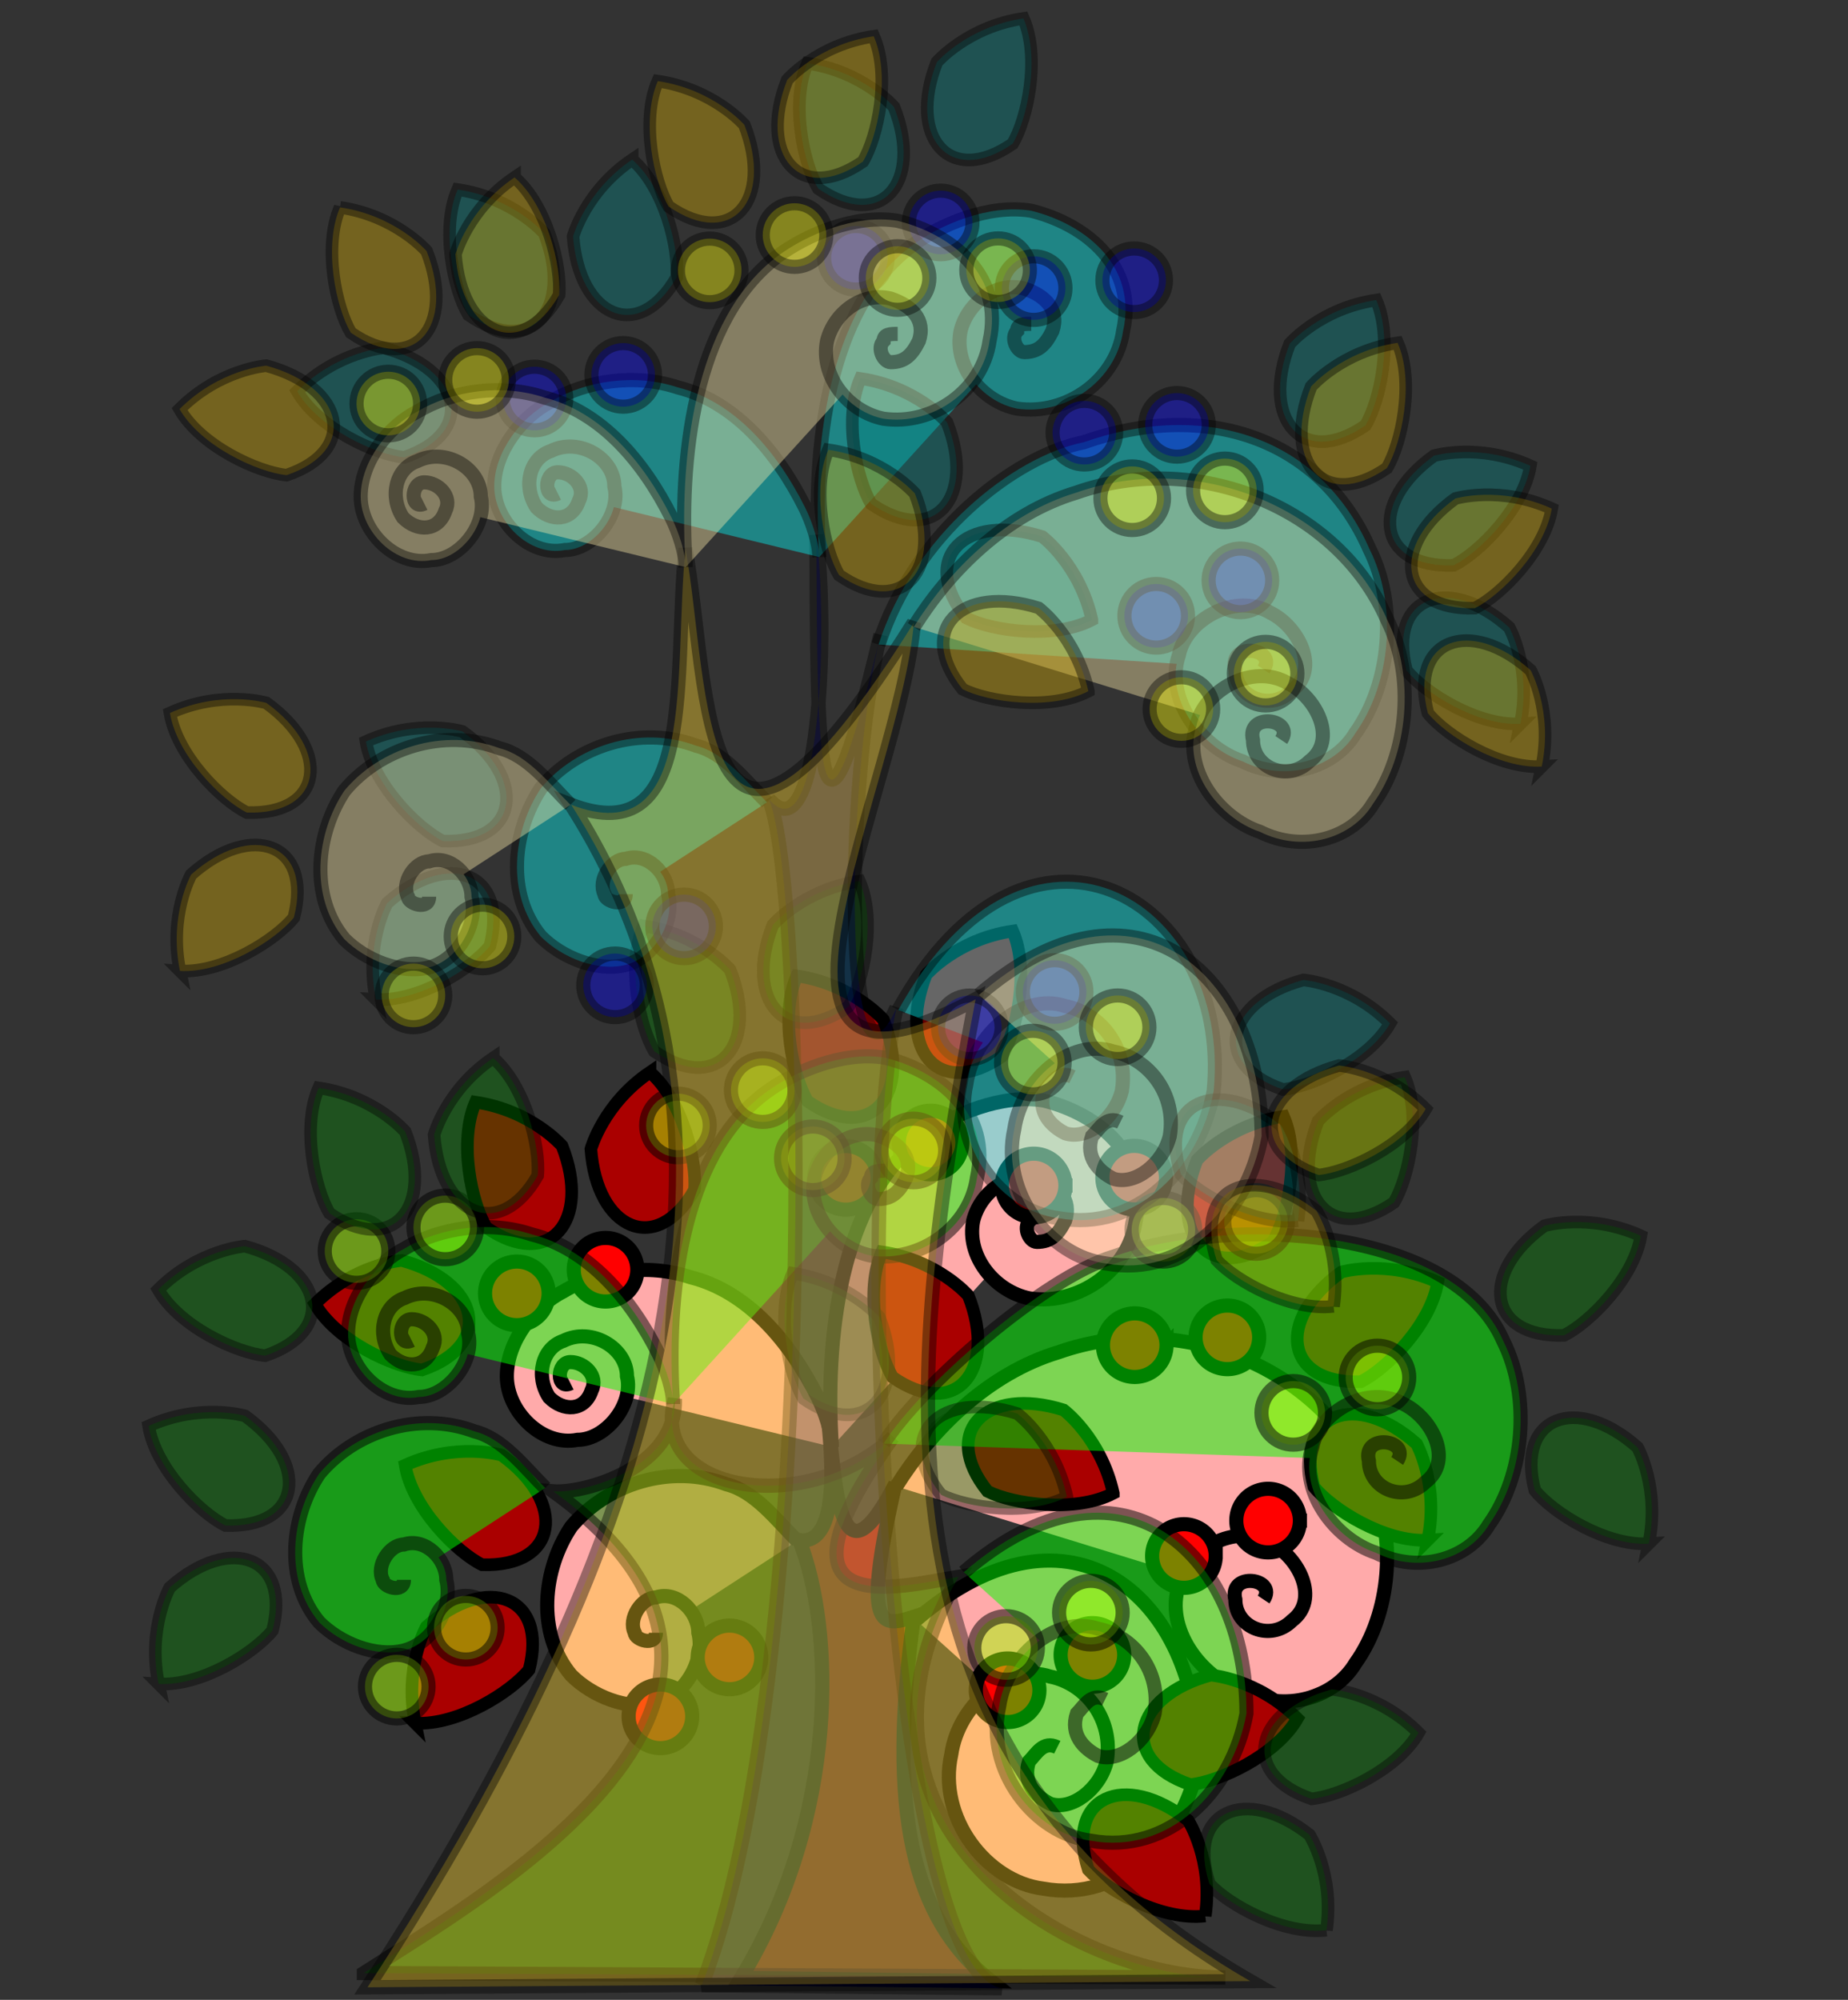 <?xml version="1.0" encoding="UTF-8" standalone="no"?>
<svg
   xmlns:dc="http://purl.org/dc/elements/1.1/"
   xmlns:cc="http://creativecommons.org/ns#"
   xmlns:rdf="http://www.w3.org/1999/02/22-rdf-syntax-ns#"
   xmlns:svg="http://www.w3.org/2000/svg"
   xmlns="http://www.w3.org/2000/svg"
   xmlns:sodipodi="http://sodipodi.sourceforge.net/DTD/sodipodi-0.dtd"
   xmlns:inkscape="http://www.inkscape.org/namespaces/inkscape"
   id="wugTree1"
   width="123.806"
   height="133.948"
   viewBox="0 0 225.102 243.542"
   version="1.1"
   inkscape:version="0.91 r"
   sodipodi:docname="treetest.svg"
   style="enable-background:new">
  <rect x="0" y="0" width="225.102" height="243.542" fill="#333333" stroke="none"/>
  <defs
     id="defs158">
    <linearGradient
       gradientUnits="userSpaceOnUse"
       id="linearGradient4266"
       x1="139.86"
       y1="140.978"
       x2="195.697"
       y2="140.978"
       gradientTransform="matrix(0.729,0,0,1.372,0,-10.909)">
      <stop
         offset="0%"
         stop-color="#0655ff"
         style="-webkit-tap-highlight-color:rgba(0, 0, 0, 0);stop-color:#000000;stop-opacity:1"
         id="stop4268" />
      <stop
         offset="100%"
         stop-color="#0436a1"
         style="-webkit-tap-highlight-color: rgba(0, 0, 0, 0);"
         id="stop4270" />
    </linearGradient>
    <inkscape:perspective
       sodipodi:type="inkscape:persp3d"
       inkscape:vp_x="0 : 135 : 1"
       inkscape:vp_y="0 : 1000 : 0"
       inkscape:vp_z="250 : 135 : 1"
       inkscape:persp3d-origin="125 : 90 : 1"
       id="perspective3424" />
    <defs
       id="defs4441">
      <linearGradient
         id="00-_13ff04-_0a8e02"
         x1="80.526"
         y1="67.29"
         x2="225.979"
         y2="67.29"
         gradientTransform="matrix(0.788,0,0,1.269,0,-10.909)"
         gradientUnits="userSpaceOnUse">
        <stop
           offset="0%"
           stop-color="#13ff04"
           style="-webkit-tap-highlight-color: rgba(0, 0, 0, 0);"
           id="stop4444" />
        <stop
           offset="100%"
           stop-color="#0a8e02"
           style="-webkit-tap-highlight-color: rgba(0, 0, 0, 0);"
           id="stop4446" />
      </linearGradient>
    </defs>
    <defs
       id="defs4125">
      <linearGradient
         id="710-_27ff0b-_158906"
         x1="50.055"
         y1="238.167"
         x2="144.386"
         y2="238.167"
         gradientTransform="matrix(1.231,0,0,0.812,0,-10.909)"
         gradientUnits="userSpaceOnUse">
        <stop
           offset="0%"
           stop-color="#27ff0b"
           style="-webkit-tap-highlight-color: rgba(0, 0, 0, 0);"
           id="stop4128" />
        <stop
           offset="100%"
           stop-color="#158906"
           style="-webkit-tap-highlight-color: rgba(0, 0, 0, 0);"
           id="stop4130" />
      </linearGradient>
    </defs>
    <defs
       id="defs3809">
      <linearGradient
         id="1420-_33ff22-_20a215"
         x1="223.498"
         y1="39.126"
         x2="308.072"
         y2="39.126"
         gradientTransform="scale(0.458,2.183)"
         gradientUnits="userSpaceOnUse">
        <stop
           offset="0%"
           stop-color="#33ff22"
           style="-webkit-tap-highlight-color: rgba(0, 0, 0, 0);"
           id="stop3812" />
        <stop
           offset="100%"
           stop-color="#20a215"
           style="-webkit-tap-highlight-color: rgba(0, 0, 0, 0);"
           id="stop3814" />
      </linearGradient>
    </defs>
    <defs
       id="defs7">
      <linearGradient
         gradientTransform="matrix(0.729,0,0,1.372,0,-10.909)"
         y2="140.978"
         x2="195.697"
         y1="140.978"
         x1="139.86"
         id="2130-_0655ff-_0436a1"
         gradientUnits="userSpaceOnUse">
        <stop
           id="stop10"
           style="-webkit-tap-highlight-color: rgba(0, 0, 0, 0);"
           stop-color="#0655ff"
           offset="0%" />
        <stop
           id="stop12"
           style="-webkit-tap-highlight-color: rgba(0, 0, 0, 0);"
           stop-color="#0436a1"
           offset="100%" />
      </linearGradient>
    </defs>
    <linearGradient
       gradientTransform="matrix(0.729,0,0,1.372,0.029,0.065)"
       y2="140.978"
       x2="195.697"
       y1="140.978"
       x1="139.86"
       id="2130-_0655ff-_0436a1-6"
       gradientUnits="userSpaceOnUse">
      <stop
         id="stop10-9"
         style="-webkit-tap-highlight-color: rgba(0, 0, 0, 0);"
         stop-color="#0655ff"
         offset="0%" />
      <stop
         id="stop12-6"
         style="-webkit-tap-highlight-color: rgba(0, 0, 0, 0);"
         stop-color="#0436a1"
         offset="100%" />
    </linearGradient>
    <linearGradient
       id="00-_13ff04-_0a8e02-2"
       x1="80.526"
       y1="67.29"
       x2="225.979"
       y2="67.29"
       gradientTransform="matrix(0.788,0,0,1.269,-14.153,-21.107)"
       gradientUnits="userSpaceOnUse">
      <stop
         offset="0%"
         stop-color="#13ff04"
         style="-webkit-tap-highlight-color: rgba(0, 0, 0, 0);"
         id="stop4444-9" />
      <stop
         offset="100%"
         stop-color="#0a8e02"
         style="-webkit-tap-highlight-color: rgba(0, 0, 0, 0);"
         id="stop4446-1" />
    </linearGradient>
    <linearGradient
       gradientTransform="matrix(0.729,0,0,1.372,0,-10.909)"
       y2="140.978"
       x2="195.697"
       y1="140.978"
       x1="139.86"
       id="linearGradient4261"
       gradientUnits="userSpaceOnUse">
      <stop
         id="stop10-0"
         style="-webkit-tap-highlight-color: rgba(0, 0, 0, 0);"
         stop-color="#0655ff"
         offset="0%" />
      <stop
         id="stop12-62"
         style="-webkit-tap-highlight-color: rgba(0, 0, 0, 0);"
         stop-color="#0436a1"
         offset="100%" />
    </linearGradient>
    <linearGradient
       id="00-_13ff04-_0a8e02-9"
       x1="80.526"
       y1="67.29"
       x2="225.979"
       y2="67.29"
       gradientTransform="matrix(0.788,0,0,1.269,-14.153,-22.22)"
       gradientUnits="userSpaceOnUse">
      <stop
         offset="0%"
         stop-color="#13ff04"
         style="-webkit-tap-highlight-color: rgba(0, 0, 0, 0);"
         id="stop4444-2" />
      <stop
         offset="100%"
         stop-color="#0a8e02"
         style="-webkit-tap-highlight-color: rgba(0, 0, 0, 0);"
         id="stop4446-0" />
    </linearGradient>
    <linearGradient
       id="710-_27ff0b-_158906-9"
       x1="50.055"
       y1="238.167"
       x2="144.386"
       y2="238.167"
       gradientTransform="matrix(1.231,0,0,0.812,-16.254,-22.862)"
       gradientUnits="userSpaceOnUse">
      <stop
         offset="0%"
         stop-color="#27ff0b"
         style="-webkit-tap-highlight-color: rgba(0, 0, 0, 0);"
         id="stop4128-2" />
      <stop
         offset="100%"
         stop-color="#158906"
         style="-webkit-tap-highlight-color: rgba(0, 0, 0, 0);"
         id="stop4130-2" />
    </linearGradient>
  </defs>
  <sodipodi:namedview
     pagecolor="#ffffff"
     bordercolor="#666666"
     borderopacity="1"
     objecttolerance="10"
     gridtolerance="10"
     guidetolerance="10"
     inkscape:pageopacity="0"
     inkscape:pageshadow="2"
     inkscape:window-width="1436"
     inkscape:window-height="861"
     id="namedview156"
     showgrid="false"
     inkscape:zoom="4"
     inkscape:cx="85.492013"
     inkscape:cy="68.533607"
     inkscape:window-x="0"
     inkscape:window-y="1458"
     inkscape:window-maximized="0"
     inkscape:current-layer="g3420"
     fit-margin-top="0"
     fit-margin-left="0"
     fit-margin-right="0"
     fit-margin-bottom="0" />
  <g
     inkscape:groupmode="layer"
     id="layer1"
     inkscape:label="00"
     style="display:inline"
     transform="translate(-4.201,-5.414)">
    <path
       id="branches-00"
       style="display:inline;opacity:1;fill:#ffaaaa;stroke:#000000;stroke-width:1.721"
       d="m 101.314,193.064 c -2.582,-2.582 -5.164,-6.025 -8.607,-6.886 -6.886,-2.582 -14.632,0 -18.936,5.164 -3.443,5.164 -4.304,12.911 0,18.075 2.582,2.582 6.886,4.304 10.329,3.443 3.443,-0.861 6.025,-5.164 5.164,-8.607 0,-2.582 -2.582,-5.164 -5.164,-4.304 -1.721,0 -3.443,2.582 -2.582,4.304 0,0.861 2.582,1.721 2.582,0 m 21.432,-22.637 c 0,-1.721 -0.861,-4.304 -1.721,-6.025 -3.443,-6.886 -8.607,-12.911 -15.493,-14.632 -5.164,-1.721 -11.189,-0.861 -15.493,1.721 -3.443,1.721 -6.886,6.025 -6.886,10.329 0,4.304 4.304,8.607 8.607,7.747 3.443,0 6.886,-4.304 6.025,-7.747 0,-3.443 -4.304,-6.025 -7.747,-4.304 -2.582,0.861 -3.443,4.304 -1.721,6.886 1.721,1.721 4.304,1.721 5.164,-0.861 0.861,-1.721 -0.861,-3.443 -2.582,-3.443 -1.721,0 -1.721,3.443 0,2.582 m 31.847,7.747 c -0.861,-12.911 0.861,-30.126 11.189,-37.872 3.443,-2.582 9.468,-5.164 14.632,-4.304 6.886,1.721 12.911,6.886 11.189,14.632 -0.861,6.025 -6.886,10.329 -12.911,9.468 -4.304,-0.861 -7.747,-5.164 -6.886,-9.468 0.861,-3.443 4.304,-6.025 7.747,-5.164 2.582,0.861 4.304,2.582 3.443,5.164 -0.861,1.721 -1.721,2.582 -3.443,2.582 -0.861,0 -1.721,-1.721 -0.861,-2.582 0,-0.861 0.861,-0.861 1.721,-0.861 m -17.989,33.224 c 4.304,-6.886 11.189,-13.772 19.797,-16.354 14.632,-5.164 31.847,1.721 37.872,15.493 3.443,6.886 2.582,16.354 -1.721,22.379 -2.582,4.304 -8.607,6.025 -13.772,3.443 -5.164,-1.721 -9.468,-7.747 -7.747,-12.911 0.861,-4.304 6.886,-7.747 11.189,-5.164 3.443,1.721 6.025,6.886 2.582,9.468 -2.582,2.582 -6.886,0.861 -6.886,-2.582 -0.861,-3.443 5.164,-2.582 3.443,0 m -42.348,2.496 c 18.936,-16.354 34.429,-2.582 34.429,17.215 -1.721,9.468 -9.468,17.215 -18.936,15.493 -6.886,-0.861 -12.911,-8.607 -11.189,-16.354 0.861,-6.025 6.886,-11.189 12.05,-9.468 4.304,0.861 7.747,5.164 6.886,10.329 -0.861,3.443 -4.304,6.025 -6.886,5.164 -1.721,-0.861 -3.443,-2.582 -2.582,-5.164 0.861,-0.861 1.721,-2.582 3.443,-1.721"
       inkscape:connector-curvature="0" />
    <path
       id="fruits-00"
       style="opacity:1;fill:#ff0000;stroke:#000000;stroke-width:1.721"
       d="m 121.43,144.549 a 3.873,3.873 0 0 1 -3.873,3.873 3.873,3.873 0 0 1 -3.873,-3.873 3.873,3.873 0 0 1 3.873,-3.873 3.873,3.873 0 0 1 3.873,3.873 z m -50.401,18.37 a 3.873,3.873 0 0 1 -3.873,3.873 3.873,3.873 0 0 1 -3.873,-3.873 3.873,3.873 0 0 1 3.873,-3.873 3.873,3.873 0 0 1 3.873,3.873 z m 10.807,-2.877 a 3.873,3.873 0 0 1 -3.873,3.873 3.873,3.873 0 0 1 -3.873,-3.873 3.873,3.873 0 0 1 3.873,-3.873 3.873,3.873 0 0 1 3.873,3.873 z m 29.265,-11.189 a 3.873,3.873 0 0 1 -3.873,3.873 3.873,3.873 0 0 1 -3.873,-3.873 3.873,3.873 0 0 1 3.873,-3.873 3.873,3.873 0 0 1 3.873,3.873 z m 35.125,-0.024 a 3.873,3.873 0 0 1 -3.873,3.873 3.873,3.873 0 0 1 -3.873,-3.873 3.873,3.873 0 0 1 3.873,-3.873 3.873,3.873 0 0 1 3.873,3.873 z m -12.244,0.953 a 3.873,3.873 0 0 1 -3.873,3.873 3.873,3.873 0 0 1 -3.873,-3.873 3.873,3.873 0 0 1 3.873,-3.873 3.873,3.873 0 0 1 3.873,3.873 z m 23.598,18.495 a 3.873,3.873 0 0 1 -3.873,3.873 3.873,3.873 0 0 1 -3.873,-3.873 3.873,3.873 0 0 1 3.873,-3.873 3.873,3.873 0 0 1 3.873,3.873 z m -11.286,0.953 a 3.873,3.873 0 0 1 -3.873,3.873 3.873,3.873 0 0 1 -3.873,-3.873 3.873,3.873 0 0 1 3.873,-3.873 3.873,3.873 0 0 1 3.873,3.873 z m 5.991,25.676 a 3.873,3.873 0 0 1 -3.873,3.873 3.873,3.873 0 0 1 -3.873,-3.873 3.873,3.873 0 0 1 3.873,-3.873 3.873,3.873 0 0 1 3.873,3.873 z m 10.256,-4.313 a 3.873,3.873 0 0 1 -3.873,3.873 3.873,3.873 0 0 1 -3.873,-3.873 3.873,3.873 0 0 1 3.873,-3.873 3.873,3.873 0 0 1 3.873,3.873 z M 96.932,207.254 a 3.873,3.873 0 0 1 -3.873,3.873 3.873,3.873 0 0 1 -3.873,-3.873 3.873,3.873 0 0 1 3.873,-3.873 3.873,3.873 0 0 1 3.873,3.873 z m -8.414,7.176 a 3.873,3.873 0 0 1 -3.873,3.873 3.873,3.873 0 0 1 -3.873,-3.873 3.873,3.873 0 0 1 3.873,-3.873 3.873,3.873 0 0 1 3.873,3.873 z m 52.622,-7.478 a 3.873,3.873 0 0 1 -3.873,3.873 3.873,3.873 0 0 1 -3.873,-3.873 3.873,3.873 0 0 1 3.873,-3.873 3.873,3.873 0 0 1 3.873,3.873 z m -10.329,4.304 a 3.873,3.873 0 0 1 -3.873,3.873 3.873,3.873 0 0 1 -3.873,-3.873 3.873,3.873 0 0 1 3.873,-3.873 3.873,3.873 0 0 1 3.873,3.873 z"
       inkscape:connector-curvature="0" />
    <path
       style="display:inline;opacity:1;fill:#ff0000;fill-rule:evenodd;stroke:#000000;stroke-width:1.737px;stroke-linecap:butt;stroke-linejoin:miter;stroke-opacity:1;enable-background:new"
       d="m 94.46,246.3 30.455,0.376 c -9.666,-7.633 -12.635,-20.795 -9.4,-44.367 -3.934,1.27 -6.378,1.815 -2.256,-16.167 -6.836,13.176 -7.213,0.654 -8.272,-8.648 1.434,12.224 -0.484,15.921 -3.43,15.48 4.254,10.792 4.936,33.542 -7.098,53.326 z"
       id="trunk-00"
       inkscape:connector-curvature="0"
       sodipodi:nodetypes="ccccccc"
       inkscape:label="#trunk-00" />
    <path
       id="target2-00"
       style="display:inline;fill:#aa0000;stroke:#000000;stroke-width:1.536;enable-background:new"
       d="m 160.553,141.369 c -6.809,1.004 -10.542,5.322 -10.542,5.322 -3.619,9.208 1.577,15.239 9.228,9.942 1.802,-3.009 3.395,-10.488 1.314,-15.264 z M 42.57,164.201 c 4.865,-4.868 10.557,-5.291 10.557,-5.291 9.55,2.584 11.295,10.351 2.481,13.336 -3.49,-0.347 -10.445,-3.526 -13.038,-8.045 z m 69.04,-6.334 c 6.809,1.004 10.542,5.322 10.542,5.322 3.619,9.208 -1.577,15.239 -9.228,9.942 -1.802,-3.009 -3.395,-10.488 -1.314,-15.264 z m 28.2,29.398 c -1.48,-6.722 -6.049,-10.142 -6.049,-10.142 -9.439,-2.963 -15.091,2.644 -9.269,9.903 3.128,1.586 10.701,2.65 15.318,0.239 z m 22.425,27.435 c -4.865,-4.868 -10.557,-5.291 -10.557,-5.291 -9.55,2.584 -11.295,10.351 -2.481,13.336 3.49,-0.347 10.445,-3.526 13.038,-8.045 z m -11.222,24.037 c 0.99,-6.811 -2.077,-11.625 -2.077,-11.625 -7.785,-6.106 -15.052,-2.856 -12.17,5.992 2.366,2.588 9.075,6.259 14.247,5.633 z M 83.375,135.984 c -5.703,3.852 -7.199,9.361 -7.199,9.361 0.724,9.867 8.019,13.054 12.622,4.968 0.322,-3.492 -1.479,-10.924 -5.423,-14.328 z m -21.255,3.649 c 6.809,1.004 10.542,5.322 10.542,5.322 3.619,9.208 -1.577,15.239 -9.228,9.942 -1.802,-3.009 -3.395,-10.488 -1.314,-15.264 z m 115.987,53.338 c 1.408,-6.737 -1.355,-11.731 -1.355,-11.731 -7.393,-6.575 -14.847,-3.78 -12.516,5.228 2.202,2.73 8.671,6.807 13.872,6.502 z m 1.222,-31.414 c -6.269,-2.841 -11.745,-1.23 -11.745,-1.23 -8.026,5.784 -6.921,13.668 2.379,13.354 3.143,-1.555 8.531,-6.982 9.366,-12.124 z M 54.777,215.258 c -1.408,-6.737 1.355,-11.731 1.355,-11.731 7.393,-6.575 14.847,-3.78 12.516,5.228 -2.202,2.73 -8.671,6.807 -13.872,6.502 z M 53.554,183.844 c 6.269,-2.841 11.745,-1.23 11.745,-1.23 8.026,5.784 6.921,13.668 -2.379,13.354 -3.143,-1.555 -8.531,-6.982 -9.366,-12.124 z m 74.005,-65.049 c -6.809,1.004 -10.542,5.322 -10.542,5.322 -3.619,9.208 1.577,15.239 9.228,9.942 1.802,-3.009 3.395,-10.488 1.314,-15.264 z m -26.302,5.462 c 6.809,1.004 10.542,5.322 10.542,5.322 3.619,9.208 -1.577,15.239 -9.228,9.942 -1.802,-3.009 -3.395,-10.488 -1.314,-15.264 z"
       inkscape:connector-curvature="0" />
  </g>
  <g
     style="display:inline"
     inkscape:label="10"
     id="g3410"
     inkscape:groupmode="layer"
     transform="translate(-4.201,-5.414)">
    <path
       style="display:inline;opacity:0.508;fill:#008000;fill-rule:evenodd;stroke:#000000;stroke-width:1.737px;stroke-linecap:butt;stroke-linejoin:miter;stroke-opacity:1;enable-background:new"
       d="m 48.532,245.692 104.928,0.55 c -18.93,0.033 -49.778,-18.695 -32.516,-48.802 -7.514,1.226 -24.23,5.769 -7.994,-16.981 -10.698,9.881 -29.778,6.644 -26.551,-4.652 0.284,8.321 -11.002,11.509 -14.793,11.224 34.442,24.961 -7.907,48.878 -23.074,58.66 z"
       id="trunk-10"
       inkscape:connector-curvature="0"
       sodipodi:nodetypes="ccccccc"
       inkscape:label="#trunk-10" />
    <path
       id="branches-00-7"
       style="display:inline;opacity:0.508;fill:#00ff00;stroke:#000000;stroke-width:1.721;enable-background:new"
       d="m 70.616,186.618 c -2.582,-2.582 -5.164,-6.025 -8.607,-6.886 -6.886,-2.582 -14.632,0 -18.936,5.164 -3.443,5.164 -4.304,12.911 0,18.075 2.582,2.582 6.886,4.304 10.329,3.443 3.443,-0.861 6.025,-5.164 5.164,-8.607 0,-2.582 -2.582,-5.164 -5.164,-4.304 -1.721,0 -3.443,2.582 -2.582,4.304 0,0.861 2.582,1.721 2.582,0 m 32.79,-21.409 c 0,-1.721 -0.861,-4.304 -1.721,-6.025 -3.443,-6.886 -8.607,-12.911 -15.493,-14.632 -5.164,-1.721 -11.189,-0.861 -15.493,1.721 -3.443,1.721 -6.886,6.025 -6.886,10.329 0,4.304 4.304,8.607 8.607,7.747 3.443,0 6.886,-4.304 6.025,-7.747 0,-3.443 -4.304,-6.025 -7.747,-4.304 -2.582,0.861 -3.443,4.304 -1.721,6.886 1.721,1.721 4.304,1.721 5.164,-0.861 0.861,-1.721 -0.861,-3.443 -2.582,-3.443 -1.721,0 -1.721,3.443 0,2.582 m 31.847,7.747 c -0.861,-12.911 0.861,-30.126 11.189,-37.872 3.443,-2.582 9.468,-5.164 14.632,-4.304 6.886,1.721 12.911,6.886 11.189,14.632 -0.861,6.025 -6.886,10.329 -12.911,9.468 -4.304,-0.861 -7.747,-5.164 -6.886,-9.468 0.861,-3.443 4.304,-6.025 7.747,-5.164 2.582,0.861 4.304,2.582 3.443,5.164 -0.861,1.721 -1.721,2.582 -3.443,2.582 -0.861,0 -1.721,-1.721 -0.861,-2.582 0,-0.861 0.861,-0.861 1.721,-0.861 m -0.185,33.224 c 4.304,-6.886 19.478,-20.218 28.085,-22.8 14.632,-5.164 41.363,-3.497 47.388,10.275 3.443,6.886 2.582,16.354 -1.721,22.379 -2.582,4.304 -8.607,6.025 -13.772,3.443 -5.164,-1.721 -9.468,-7.747 -7.747,-12.911 0.861,-4.304 6.886,-7.747 11.189,-5.164 3.443,1.721 6.025,6.886 2.582,9.468 -2.582,2.582 -6.886,0.861 -6.886,-2.582 -0.861,-3.443 5.164,-2.582 3.443,0 m -52.785,13.547 c 18.936,-16.354 34.429,-2.582 34.429,17.215 -1.721,9.468 -9.468,17.215 -18.936,15.493 -6.886,-0.861 -12.911,-8.607 -11.189,-16.354 0.861,-6.025 6.886,-11.189 12.05,-9.468 4.304,0.861 7.747,5.164 6.886,10.329 -0.861,3.443 -4.304,6.025 -6.886,5.164 -1.721,-0.861 -3.443,-2.582 -2.582,-5.164 0.861,-0.861 1.721,-2.582 3.443,-1.721"
       inkscape:connector-curvature="0"
       sodipodi:nodetypes="ccccscccccsccscccccsccsccccccsccccccccccccccccccccc" />
    <path
       id="fruits-00-1"
       style="display:inline;opacity:0.508;fill:#a4fb05;stroke:#000000;stroke-width:1.721;enable-background:new"
       d="m 100.981,138.169 c 0,2.139 -1.734,3.873 -3.873,3.873 -2.139,0 -3.873,-1.734 -3.873,-3.873 -1e-6,-2.139 1.734,-3.873 3.873,-3.873 2.139,0 3.873,1.734 3.873,3.873 z m -49.48,19.598 c 2e-6,2.139 -1.734,3.873 -3.873,3.873 -2.139,0 -3.873,-1.734 -3.873,-3.873 5e-6,-2.139 1.734,-3.873 3.873,-3.873 2.139,0 3.873,1.734 3.873,3.873 z m 10.807,-2.877 c 2e-6,2.139 -1.734,3.873 -3.873,3.873 -2.139,0 -3.873,-1.734 -3.873,-3.873 -10e-7,-2.139 1.734,-3.873 3.873,-3.873 2.139,0 3.873,1.734 3.873,3.873 z m 28.344,-12.417 c 10e-7,2.139 -1.734,3.873 -3.873,3.873 -2.139,0 -3.873,-1.734 -3.873,-3.873 -10e-7,-2.139 1.734,-3.873 3.873,-3.873 2.139,0 3.873,1.734 3.873,3.873 z m 28.678,3.046 c 0,2.139 -1.734,3.873 -3.873,3.873 -2.139,0 -3.873,-1.734 -3.873,-3.873 0,-2.139 1.734,-3.873 3.873,-3.873 2.139,0 3.873,1.734 3.873,3.873 z m -12.244,0.953 c 0,2.139 -1.734,3.873 -3.873,3.873 -2.139,-1e-5 -3.873,-1.734 -3.873,-3.873 0,-2.139 1.734,-3.873 3.873,-3.873 2.139,0 3.873,1.734 3.873,3.873 z m 53.988,7.751 c -10e-6,2.139 -1.734,3.873 -3.873,3.873 -2.139,0 -3.873,-1.734 -3.873,-3.873 0,-2.139 1.734,-3.873 3.873,-3.873 2.139,0 3.873,1.734 3.873,3.873 z m -11.286,0.953 c -10e-6,2.139 -1.734,3.873 -3.873,3.873 -2.139,0 -3.873,-1.734 -3.873,-3.873 0,-2.139 1.734,-3.873 3.873,-3.873 2.139,0 3.873,1.734 3.873,3.873 z m 15.814,22.299 c -1e-5,2.139 -1.734,3.873 -3.873,3.873 -2.139,0 -3.873,-1.734 -3.873,-3.873 0,-2.139 1.734,-3.873 3.873,-3.873 2.139,0 3.873,1.734 3.873,3.873 z m 10.256,-4.313 c -1e-5,2.139 -1.734,3.873 -3.873,3.873 -2.139,0 -3.873,-1.734 -3.873,-3.873 0,-2.139 1.734,-3.873 3.873,-3.873 2.139,0 3.873,1.734 3.873,3.873 z M 64.818,203.637 c 10e-7,2.139 -1.734,3.873 -3.873,3.873 -2.139,0 -3.873,-1.734 -3.873,-3.873 -2e-6,-2.139 1.734,-3.873 3.873,-3.873 2.139,0 3.873,1.734 3.873,3.873 z m -8.414,7.176 c 1e-6,2.139 -1.734,3.873 -3.873,3.873 -2.139,0 -3.873,-1.734 -3.873,-3.873 -2e-6,-2.139 1.734,-3.873 3.873,-3.873 2.139,0 3.873,1.734 3.873,3.873 z m 84.548,-9.013 c 0,2.139 -1.734,3.873 -3.873,3.873 -2.139,0 -3.873,-1.734 -3.873,-3.873 0,-2.139 1.734,-3.873 3.873,-3.873 2.139,0 3.873,1.734 3.873,3.873 z m -10.329,4.304 c 0,2.139 -1.734,3.873 -3.873,3.873 -2.139,0 -3.873,-1.734 -3.873,-3.873 0,-2.139 1.734,-3.873 3.873,-3.873 2.139,0 3.873,1.734 3.873,3.873 z"
       inkscape:connector-curvature="0"
       sodipodi:nodetypes="ssssssssssssssssssssssssssssssssssssssssssssssssssssssssssssssssssssss" />
    <path
       inkscape:connector-curvature="0"
       id="target2-10"
       style="display:inline;opacity:0.4;fill:#008000;stroke:#000000;stroke-width:1.536;enable-background:new"
       d="m 175.313,136.594 c -6.809,1.004 -10.542,5.322 -10.542,5.322 -3.619,9.208 1.577,15.239 9.228,9.942 1.802,-3.009 3.395,-10.488 1.314,-15.264 z M 23.469,162.464 c 4.865,-4.868 10.557,-5.291 10.557,-5.291 9.55,2.584 11.295,10.351 2.481,13.336 -3.49,-0.347 -10.445,-3.526 -13.038,-8.045 z m 77.288,-1.993 c 6.809,1.004 10.542,5.322 10.542,5.322 3.619,9.208 -1.577,15.239 -9.228,9.942 -1.802,-3.009 -3.395,-10.488 -1.314,-15.264 z m 33.409,27.227 c -1.48,-6.722 -6.049,-10.142 -6.049,-10.142 -9.439,-2.963 -15.091,2.644 -9.269,9.903 3.128,1.586 10.701,2.65 15.318,0.239 z m 42.829,28.737 c -4.865,-4.868 -10.557,-5.291 -10.557,-5.291 -9.55,2.584 -11.295,10.351 -2.481,13.336 3.49,-0.347 10.445,-3.526 13.038,-8.045 z m -11.222,24.037 c 0.99,-6.811 -2.077,-11.625 -2.077,-11.625 -7.785,-6.106 -15.052,-2.856 -12.17,5.992 2.366,2.588 9.075,6.259 14.247,5.633 z M 64.274,134.247 c -5.703,3.852 -7.199,9.361 -7.199,9.361 0.724,9.867 8.019,13.055 12.622,4.968 0.322,-3.492 -1.479,-10.924 -5.423,-14.328 z m -21.255,3.649 c 6.809,1.004 10.542,5.322 10.542,5.322 3.619,9.208 -1.577,15.239 -9.228,9.942 -1.802,-3.009 -3.395,-10.488 -1.314,-15.264 z m 162.005,55.509 c 1.408,-6.737 -1.355,-11.731 -1.355,-11.731 -7.393,-6.575 -14.847,-3.78 -12.516,5.228 2.202,2.73 8.671,6.807 13.872,6.502 z m -0.948,-37.492 c -6.269,-2.841 -11.745,-1.23 -11.745,-1.23 -8.026,5.784 -6.921,13.668 2.379,13.354 3.143,-1.555 8.531,-6.982 9.366,-12.124 z m -180.555,54.569 c -1.408,-6.737 1.355,-11.731 1.355,-11.731 7.393,-6.575 14.847,-3.78 12.516,5.228 -2.202,2.73 -8.671,6.807 -13.872,6.502 z m -1.222,-31.414 c 6.269,-2.841 11.745,-1.23 11.745,-1.23 8.026,5.784 6.921,13.668 -2.379,13.354 -3.143,-1.555 -8.531,-6.982 -9.366,-12.124 z m 86.594,-66.351 c -6.809,1.004 -10.542,5.322 -10.542,5.322 -3.619,9.208 1.577,15.239 9.228,9.942 1.802,-3.009 3.395,-10.488 1.314,-15.264 z m -26.302,5.462 c 6.809,1.004 10.542,5.322 10.542,5.322 3.619,9.208 -1.577,15.239 -9.228,9.942 -1.802,-3.009 -3.395,-10.488 -1.314,-15.264 z"
       sodipodi:nodetypes="cccccccccccccccccccccccccccccccccccccccccccccccccccccccc" />
  </g>
  <g
     style="display:inline"
     inkscape:label="01"
     id="g3510"
     inkscape:groupmode="layer"
     transform="translate(-4.201,-5.414)">
    <path
       style="display:inline;opacity:0.4;fill:#000080;fill-rule:evenodd;stroke:#000000;stroke-width:1.737px;stroke-linecap:butt;stroke-linejoin:miter;stroke-opacity:1;enable-background:new"
       d="m 89.685,247.168 36.533,0.376 c -13.135,-2.124 -18.331,-92.836 -12.82,-119.395 -6.381,14.45 -6.422,-27.172 -1.949,-45.444 -7.794,32.982 -7.69,14.403 -7.8,-12.123 1.507,12.238 0.346,39.299 -5.806,32.146 4.479,9.724 6.4,106.844 -8.157,144.44 z"
       id="trunk-01"
       inkscape:connector-curvature="0"
       sodipodi:nodetypes="ccccccc"
       inkscape:label="#trunk-01" />
    <path
       id="branches-00-3"
       style="display:inline;opacity:0.4;fill:#00ffff;stroke:#000000;stroke-width:1.721;enable-background:new"
       d="m 97.63,103.121 c -2.582,-2.582 -5.164,-6.025 -8.607,-6.886 -6.886,-2.582 -14.632,0 -18.936,5.164 -3.443,5.164 -4.304,12.911 0,18.075 2.582,2.582 6.886,4.304 10.329,3.443 3.443,-0.861 6.025,-5.164 5.164,-8.607 0,-2.582 -2.582,-5.164 -5.164,-4.304 -1.721,0 -3.443,2.582 -2.582,4.304 0,0.861 2.582,1.721 2.582,0 M 103.996,73.255 c 0,-1.721 -0.861,-4.304 -1.721,-6.025 C 98.832,60.344 93.668,54.319 86.782,52.597 81.618,50.876 75.592,51.737 71.289,54.319 c -3.443,1.721 -6.886,6.025 -6.886,10.329 0,4.304 4.304,8.607 8.607,7.747 3.443,0 6.886,-4.304 6.025,-7.747 0,-3.443 -4.304,-6.025 -7.747,-4.304 -2.582,0.861 -3.443,4.304 -1.721,6.886 1.721,1.721 4.304,1.721 5.164,-0.861 0.861,-1.721 -0.861,-3.443 -2.582,-3.443 -1.721,0 -1.721,3.443 0,2.582 m 31.847,7.747 c -0.861,-12.911 0.861,-30.126 11.189,-37.872 3.443,-2.582 9.468,-5.164 14.632,-4.304 6.886,1.721 12.911,6.886 11.189,14.632 -0.861,6.025 -6.886,10.329 -12.911,9.468 -4.304,-0.861 -7.747,-5.164 -6.886,-9.468 0.861,-3.443 4.304,-6.025 7.747,-5.164 2.582,0.861 4.304,2.582 3.443,5.164 -0.861,1.721 -1.721,2.582 -3.443,2.582 -0.861,0 -1.721,-1.721 -0.861,-2.582 0,-0.861 0.861,-0.861 1.721,-0.861 m -18.603,39.057 c 4.304,-13.376 16.408,-22.902 25.015,-24.642 14.632,-5.164 28.777,-0.734 34.802,13.037 3.443,6.886 2.582,16.354 -1.721,22.379 -2.582,4.304 -8.607,6.025 -13.772,3.443 -5.164,-1.721 -9.468,-7.747 -7.747,-12.911 0.861,-4.304 6.886,-7.747 11.189,-5.164 3.443,1.721 6.025,6.886 2.582,9.468 -2.582,2.582 -6.886,0.861 -6.886,-2.582 -0.861,-3.443 5.164,-2.582 3.443,0 m -44.497,41.482 c 15.751,-28.455 40.668,-13.745 38.42,9.847 -1.721,9.468 -9.468,17.215 -18.936,15.493 -6.886,-0.861 -12.911,-8.607 -11.189,-16.354 0.861,-6.025 6.886,-11.189 12.05,-9.468 4.304,0.861 7.747,5.164 6.886,10.329 -0.861,3.443 -4.304,6.025 -6.886,5.164 -1.721,-0.861 -3.443,-2.582 -2.582,-5.164 0.861,-0.861 1.721,-2.582 3.443,-1.721"
       inkscape:connector-curvature="0"
       sodipodi:nodetypes="ccccscccccsccscccccsccsccccccsccccccccccccccccccccc" />
    <path
       id="fruits-00-2"
       style="display:inline;opacity:0.4;fill:#0000ff;stroke:#000000;stroke-width:1.721;enable-background:new"
       d="m 122.658,32.504 c 0,2.139 -1.734,3.873 -3.873,3.873 -2.139,1e-6 -3.873,-1.734 -3.873,-3.873 0,-2.139 1.734,-3.873 3.873,-3.873 2.139,-1e-6 3.873,1.734 3.873,3.873 z M 73.178,53.944 c 10e-7,2.139 -1.734,3.873 -3.873,3.873 -2.139,0 -3.873,-1.734 -3.873,-3.873 4e-6,-2.139 1.734,-3.873 3.873,-3.873 2.139,0 3.873,1.734 3.873,3.873 z m 10.807,-2.877 c 1e-6,2.139 -1.734,3.873 -3.873,3.873 -2.139,0 -3.873,-1.734 -3.873,-3.873 -10e-7,-2.139 1.734,-3.873 3.873,-3.873 2.139,0 3.873,1.734 3.873,3.873 z M 112.329,36.807 c 0,2.139 -1.734,3.873 -3.873,3.873 -2.139,0 -3.873,-1.734 -3.873,-3.873 0,-2.139 1.734,-3.873 3.873,-3.873 2.139,-1e-6 3.873,1.734 3.873,3.873 z m 33.897,2.739 c 0,2.139 -1.734,3.873 -3.873,3.873 -2.139,1e-6 -3.873,-1.734 -3.873,-3.873 0,-2.139 1.734,-3.873 3.873,-3.873 2.139,-10e-7 3.873,1.734 3.873,3.873 z m -12.244,0.953 c 0,2.139 -1.734,3.873 -3.873,3.873 -2.139,-9e-6 -3.873,-1.734 -3.873,-3.873 0,-2.139 1.734,-3.873 3.873,-3.873 2.139,-2e-6 3.873,1.734 3.873,3.873 z m 17.459,16.653 c -1e-5,2.139 -1.734,3.873 -3.873,3.873 -2.139,1e-6 -3.873,-1.734 -3.873,-3.873 0,-2.139 1.734,-3.873 3.873,-3.873 2.139,-2e-6 3.873,1.734 3.873,3.873 z m -11.286,0.953 c -1e-5,2.139 -1.734,3.873 -3.873,3.873 -2.139,10e-7 -3.873,-1.734 -3.873,-3.873 0,-2.139 1.734,-3.873 3.873,-3.873 2.139,-2e-6 3.873,1.734 3.873,3.873 z m 8.754,22.299 c -1e-5,2.139 -1.734,3.873 -3.873,3.873 -2.139,10e-7 -3.873,-1.734 -3.873,-3.873 0,-2.139 1.734,-3.873 3.873,-3.873 2.139,-1e-6 3.873,1.734 3.873,3.873 z m 10.256,-4.313 c -1e-5,2.139 -1.734,3.873 -3.873,3.873 -2.139,10e-7 -3.873,-1.734 -3.873,-3.873 -1e-5,-2.139 1.734,-3.873 3.873,-3.873 2.139,-10e-7 3.873,1.734 3.873,3.873 z M 91.407,118.232 c 1e-6,2.139 -1.734,3.873 -3.873,3.873 -2.139,0 -3.873,-1.734 -3.873,-3.873 -10e-7,-2.139 1.734,-3.873 3.873,-3.873 2.139,0 3.873,1.734 3.873,3.873 z m -8.414,7.176 c 10e-7,2.139 -1.734,3.873 -3.873,3.873 -2.139,0 -3.873,-1.734 -3.873,-3.873 -10e-7,-2.139 1.734,-3.873 3.873,-3.873 2.139,0 3.873,1.734 3.873,3.873 z m 53.543,0.811 c 0,2.139 -1.734,3.873 -3.873,3.873 -2.139,0 -3.873,-1.734 -3.873,-3.873 0,-2.139 1.734,-3.873 3.873,-3.873 2.139,0 3.873,1.734 3.873,3.873 z m -10.329,4.304 c 0,2.139 -1.734,3.873 -3.873,3.873 -2.139,0 -3.873,-1.734 -3.873,-3.873 0,-2.139 1.734,-3.873 3.873,-3.873 2.139,0 3.873,1.734 3.873,3.873 z"
       inkscape:connector-curvature="0"
       sodipodi:nodetypes="ssssssssssssssssssssssssssssssssssssssssssssssssssssssssssssssssssssss" />
    <path
       inkscape:connector-curvature="0"
       id="target2-01"
       style="display:inline;opacity:0.4;fill:#008080;stroke:#000000;stroke-width:1.536;enable-background:new"
       d="m 171.84,41.954 c -6.809,1.004 -10.542,5.322 -10.542,5.322 -3.619,9.208 1.577,15.239 9.228,9.942 1.802,-3.009 3.395,-10.488 1.314,-15.264 z M 40.4,53.064 c 4.865,-4.868 10.557,-5.291 10.557,-5.291 9.55,2.584 11.295,10.351 2.481,13.336 -3.49,-0.347 -10.445,-3.526 -13.038,-8.045 z m 68.606,-1.559 c 6.809,1.004 10.542,5.322 10.542,5.322 3.619,9.208 -1.577,15.239 -9.228,9.942 -1.802,-3.009 -3.395,-10.488 -1.314,-15.264 z m 28.2,29.398 c -1.48,-6.722 -6.049,-10.142 -6.049,-10.142 -9.439,-2.963 -15.091,2.644 -9.269,9.903 3.128,1.586 10.701,2.65 15.318,0.239 z m 36.317,49.141 c -4.865,-4.868 -10.557,-5.291 -10.557,-5.291 -9.55,2.584 -11.295,10.351 -2.481,13.336 3.49,-0.347 10.445,-3.526 13.038,-8.045 z m -11.222,24.037 c 0.99,-6.811 -2.077,-11.625 -2.077,-11.625 -7.785,-6.106 -15.052,-2.856 -12.17,5.992 2.366,2.588 9.075,6.259 14.247,5.633 z M 81.204,24.847 c -5.703,3.852 -7.199,9.361 -7.199,9.361 0.724,9.867 8.019,13.054 12.622,4.968 0.322,-3.492 -1.479,-10.924 -5.423,-14.328 z M 59.949,28.497 c 6.809,1.004 10.542,5.322 10.542,5.322 3.619,9.208 -1.577,15.239 -9.228,9.942 C 59.462,40.751 57.868,33.272 59.949,28.497 Z M 189.395,93.556 c 1.408,-6.737 -1.355,-11.731 -1.355,-11.731 -7.393,-6.575 -14.847,-3.78 -12.516,5.228 2.202,2.73 8.671,6.807 13.872,6.502 z m 1.222,-31.414 c -6.269,-2.841 -11.745,-1.23 -11.745,-1.23 -8.026,5.784 -6.921,13.668 2.379,13.354 3.143,-1.555 8.531,-6.982 9.366,-12.124 z M 50.001,127.13 c -1.408,-6.737 1.355,-11.731 1.355,-11.731 7.393,-6.575 14.847,-3.78 12.516,5.228 -2.202,2.73 -8.671,6.807 -13.872,6.502 z M 48.779,95.716 c 6.269,-2.841 11.745,-1.23 11.745,-1.23 8.026,5.784 6.921,13.668 -2.379,13.354 -3.143,-1.555 -8.531,-6.982 -9.366,-12.124 z M 128.861,7.658 c -6.809,1.004 -10.542,5.322 -10.542,5.322 -3.619,9.208 1.577,15.239 9.228,9.942 1.802,-3.009 3.395,-10.488 1.314,-15.264 z m -26.302,5.462 c 6.809,1.004 10.542,5.322 10.542,5.322 3.619,9.208 -1.577,15.239 -9.228,9.942 -1.802,-3.009 -3.395,-10.488 -1.314,-15.264 z"
       sodipodi:nodetypes="cccccccccccccccccccccccccccccccccccccccccccccccccccccccc" />
  </g>
  <g
     inkscape:groupmode="layer"
     id="g3420"
     inkscape:label="11"
     style="display:inline"
     transform="translate(-4.201,-5.414)">
    <path
       style="opacity:0.4;fill:#ffd42a;fill-rule:evenodd;stroke:#000000;stroke-width:1.737px;stroke-linecap:butt;stroke-linejoin:miter;stroke-opacity:1"
       d="M 48.966,247.428 156.498,246.676 C 109.234,219.492 114.161,173.995 123.036,127.112 91.293,144.218 113.944,101.051 115.516,81.242 88.959,123.681 90.757,88.796 87.693,72.218 86.202,87.366 89.222,109.316 73.781,103.425 99.091,143.168 84.687,192.677 48.966,247.428 Z"
       id="trunk-11"
       inkscape:connector-curvature="0"
       sodipodi:nodetypes="ccccccc"
       inkscape:label="#trunk-11" />
    <path
       id="branches-00-6"
       style="display:inline;opacity:0.4;fill:#ffeeaa;stroke:#000000;stroke-width:1.721;enable-background:new"
       d="m 73.686,103.428 c -2.582,-2.582 -5.164,-6.025 -8.607,-6.886 -6.886,-2.582 -14.632,0 -18.936,5.164 -3.443,5.164 -4.304,12.911 0,18.075 2.582,2.582 6.886,4.304 10.329,3.443 3.443,-0.861 6.025,-5.164 5.164,-8.607 0,-2.582 -2.582,-5.164 -5.164,-4.304 -1.721,0 -3.443,2.582 -2.582,4.304 0,0.861 2.582,1.721 2.582,0 M 87.727,74.483 c 0,-1.721 -0.861,-4.304 -1.721,-6.025 -3.443,-6.886 -8.607,-12.911 -15.493,-14.632 -5.164,-1.721 -11.189,-0.861 -15.493,1.721 -3.443,1.721 -6.886,6.025 -6.886,10.329 0,4.304 4.304,8.607 8.607,7.747 3.443,0 6.886,-4.304 6.025,-7.747 0,-3.443 -4.304,-6.025 -7.747,-4.304 -2.582,0.861 -3.443,4.304 -1.721,6.886 1.721,1.721 4.304,1.721 5.164,-0.861 0.861,-1.721 -0.861,-3.443 -2.582,-3.443 -1.721,0 -1.721,3.443 0,2.582 m 31.847,7.747 c -0.861,-12.911 0.861,-30.126 11.189,-37.872 3.443,-2.582 9.468,-5.164 14.632,-4.304 6.886,1.721 12.911,6.886 11.189,14.632 -0.861,6.025 -6.886,10.329 -12.911,9.468 -4.304,-0.861 -7.747,-5.164 -6.886,-9.468 0.861,-3.443 4.304,-6.025 7.747,-5.164 2.582,0.861 4.304,2.582 3.443,5.164 -0.861,1.721 -1.721,2.582 -3.443,2.582 -0.861,0 -1.721,-1.721 -0.861,-2.582 0,-0.861 0.861,-0.861 1.721,-0.861 m 1.964,35.68 c 4.304,-6.886 11.189,-13.772 19.797,-16.354 14.632,-5.164 31.847,1.721 37.872,15.493 3.443,6.886 2.582,16.354 -1.721,22.379 -2.582,4.304 -8.607,6.025 -13.772,3.443 -5.164,-1.721 -9.468,-7.747 -7.747,-12.911 0.861,-4.304 6.886,-7.747 11.189,-5.164 3.443,1.721 6.025,6.886 2.582,9.468 -2.582,2.582 -6.886,0.861 -6.886,-2.582 -0.861,-3.443 5.164,-2.582 3.443,0 m -36.822,31.045 c 18.936,-16.354 34.429,-2.582 34.429,17.215 -1.721,9.468 -9.468,17.215 -18.936,15.493 -6.886,-0.861 -12.911,-8.607 -11.189,-16.354 0.861,-6.025 6.886,-11.189 12.05,-9.468 4.304,0.861 7.747,5.164 6.886,10.329 -0.861,3.443 -4.304,6.025 -6.886,5.164 -1.721,-0.861 -3.443,-2.582 -2.582,-5.164 0.861,-0.861 1.721,-2.582 3.443,-1.721"
       inkscape:connector-curvature="0"
       sodipodi:nodetypes="ccccscccccsccscccccsccsccccccsccccccccccccccccccccc" />
    <path
       id="fruits-00-9"
       style="display:inline;opacity:0.4;fill:#ffff00;stroke:#000000;stroke-width:1.721;enable-background:new"
       d="m 104.854,34.039 c 0,2.139 -1.734,3.873 -3.873,3.873 -2.139,10e-7 -3.873,-1.734 -3.873,-3.873 0,-2.139 1.734,-3.873 3.873,-3.873 2.139,-1e-6 3.873,1.734 3.873,3.873 z M 55.374,54.558 c 10e-7,2.139 -1.734,3.873 -3.873,3.873 -2.139,0 -3.873,-1.734 -3.873,-3.873 4e-6,-2.139 1.734,-3.873 3.873,-3.873 2.139,0 3.873,1.734 3.873,3.873 z m 10.807,-2.877 c 10e-7,2.139 -1.734,3.873 -3.873,3.873 -2.139,0 -3.873,-1.734 -3.873,-3.873 -1e-6,-2.139 1.734,-3.873 3.873,-3.873 2.139,0 3.873,1.734 3.873,3.873 z M 94.525,38.342 c 1e-6,2.139 -1.734,3.873 -3.873,3.873 -2.139,1e-6 -3.873,-1.734 -3.873,-3.873 -1e-6,-2.139 1.734,-3.873 3.873,-3.873 2.139,-10e-7 3.873,1.734 3.873,3.873 z m 35.125,-0.024 c 0,2.139 -1.734,3.873 -3.873,3.873 -2.139,1e-6 -3.873,-1.734 -3.873,-3.873 0,-2.139 1.734,-3.873 3.873,-3.873 2.139,0 3.873,1.734 3.873,3.873 z m -12.244,0.953 c 0,2.139 -1.734,3.873 -3.873,3.873 -2.139,-9e-6 -3.873,-1.734 -3.873,-3.873 0,-2.139 1.734,-3.873 3.873,-3.873 2.139,-10e-7 3.873,1.734 3.873,3.873 z m 39.868,25.863 c 0,2.139 -1.734,3.873 -3.873,3.873 -2.139,0 -3.873,-1.734 -3.873,-3.873 0,-2.139 1.734,-3.873 3.873,-3.873 2.139,0 3.873,1.734 3.873,3.873 z m -11.286,0.953 c 0,2.139 -1.734,3.873 -3.873,3.873 -2.139,0 -3.873,-1.734 -3.873,-3.873 0,-2.139 1.734,-3.873 3.873,-3.873 2.139,0 3.873,1.734 3.873,3.873 z m 5.991,25.676 c 0,2.139 -1.734,3.873 -3.873,3.873 -2.139,0 -3.873,-1.734 -3.873,-3.873 0,-2.139 1.734,-3.873 3.873,-3.873 2.139,0 3.873,1.734 3.873,3.873 z m 10.256,-4.313 c 0,2.139 -1.734,3.873 -3.873,3.873 -2.139,0 -3.873,-1.734 -3.873,-3.873 0,-2.139 1.734,-3.873 3.873,-3.873 2.139,0 3.873,1.734 3.873,3.873 z M 66.849,119.459 c 0,2.139 -1.734,3.873 -3.873,3.873 -2.139,0 -3.873,-1.734 -3.873,-3.873 -10e-7,-2.139 1.734,-3.873 3.873,-3.873 2.139,0 3.873,1.734 3.873,3.873 z m -8.414,7.176 c 0,2.139 -1.734,3.873 -3.873,3.873 -2.139,0 -3.873,-1.734 -3.873,-3.873 -1e-6,-2.139 1.734,-3.873 3.873,-3.873 2.139,0 3.873,1.734 3.873,3.873 z m 85.776,3.88 c 0,2.139 -1.734,3.873 -3.873,3.873 -2.139,0 -3.873,-1.734 -3.873,-3.873 0,-2.139 1.734,-3.873 3.873,-3.873 2.139,0 3.873,1.734 3.873,3.873 z m -10.329,4.304 c 0,2.139 -1.734,3.873 -3.873,3.873 -2.139,0 -3.873,-1.734 -3.873,-3.873 0,-2.139 1.734,-3.873 3.873,-3.873 2.139,0 3.873,1.734 3.873,3.873 z"
       inkscape:connector-curvature="0"
       sodipodi:nodetypes="ssssssssssssssssssssssssssssssssssssssssssssssssssssssssssssssssssssss" />
    <path
       inkscape:connector-curvature="0"
       id="target2-11"
       style="display:inline;opacity:0.4;fill:#d4aa00;stroke:#000000;stroke-width:1.536;enable-background:new"
       d="m 174.445,47.164 c -6.809,1.004 -10.542,5.322 -10.542,5.322 -3.619,9.208 1.577,15.239 9.228,9.942 1.802,-3.009 3.395,-10.488 1.314,-15.264 z M 26.073,55.235 c 4.865,-4.868 10.557,-5.291 10.557,-5.291 9.55,2.584 11.295,10.351 2.481,13.336 -3.49,-0.347 -10.445,-3.526 -13.038,-8.045 z m 79.025,4.953 c 6.809,1.004 10.542,5.322 10.542,5.322 3.619,9.208 -1.577,15.239 -9.228,9.942 -1.802,-3.009 -3.395,-10.488 -1.314,-15.264 z m 31.673,29.398 c -1.48,-6.722 -6.049,-10.142 -6.049,-10.142 -9.439,-2.963 -15.091,2.644 -9.269,9.903 3.128,1.586 10.701,2.65 15.318,0.239 z m 41.093,50.878 c -4.865,-4.868 -10.557,-5.291 -10.557,-5.291 -9.55,2.584 -11.295,10.351 -2.481,13.336 3.49,-0.347 10.445,-3.526 13.038,-8.045 z m -11.222,24.037 c 0.99,-6.811 -2.077,-11.625 -2.077,-11.625 -7.785,-6.106 -15.052,-2.856 -12.17,5.992 2.366,2.588 9.075,6.259 14.247,5.633 z M 66.878,27.018 c -5.703,3.852 -7.199,9.361 -7.199,9.361 0.724,9.867 8.019,13.054 12.622,4.968 0.322,-3.492 -1.479,-10.924 -5.423,-14.328 z m -21.255,3.649 c 6.809,1.004 10.542,5.322 10.542,5.322 3.619,9.208 -1.577,15.239 -9.228,9.942 C 45.136,42.922 43.542,35.443 45.623,30.667 Z M 191.999,98.766 c 1.408,-6.737 -1.355,-11.731 -1.355,-11.731 -7.393,-6.575 -14.847,-3.78 -12.516,5.228 2.202,2.73 8.671,6.807 13.872,6.502 z m 1.222,-31.414 c -6.269,-2.841 -11.745,-1.23 -11.745,-1.23 -8.026,5.784 -6.921,13.668 2.379,13.354 3.143,-1.555 8.531,-6.982 9.366,-12.124 z M 26.124,123.657 c -1.408,-6.737 1.355,-11.731 1.355,-11.731 7.393,-6.575 14.847,-3.78 12.516,5.228 -2.202,2.73 -8.671,6.807 -13.872,6.502 z M 24.902,92.243 c 6.269,-2.841 11.745,-1.23 11.745,-1.23 8.026,5.784 6.921,13.668 -2.379,13.354 C 31.124,102.812 25.737,97.386 24.902,92.243 Z M 110.628,9.829 c -6.809,1.004 -10.542,5.322 -10.542,5.322 -3.619,9.208 1.577,15.239 9.228,9.942 1.802,-3.009 3.395,-10.488 1.314,-15.264 z M 84.326,15.291 c 6.809,1.004 10.542,5.322 10.542,5.322 3.619,9.208 -1.577,15.239 -9.228,9.942 -1.802,-3.009 -3.395,-10.488 -1.314,-15.264 z"
       sodipodi:nodetypes="cccccccccccccccccccccccccccccccccccccccccccccccccccccccc" />
  </g>
</svg>
